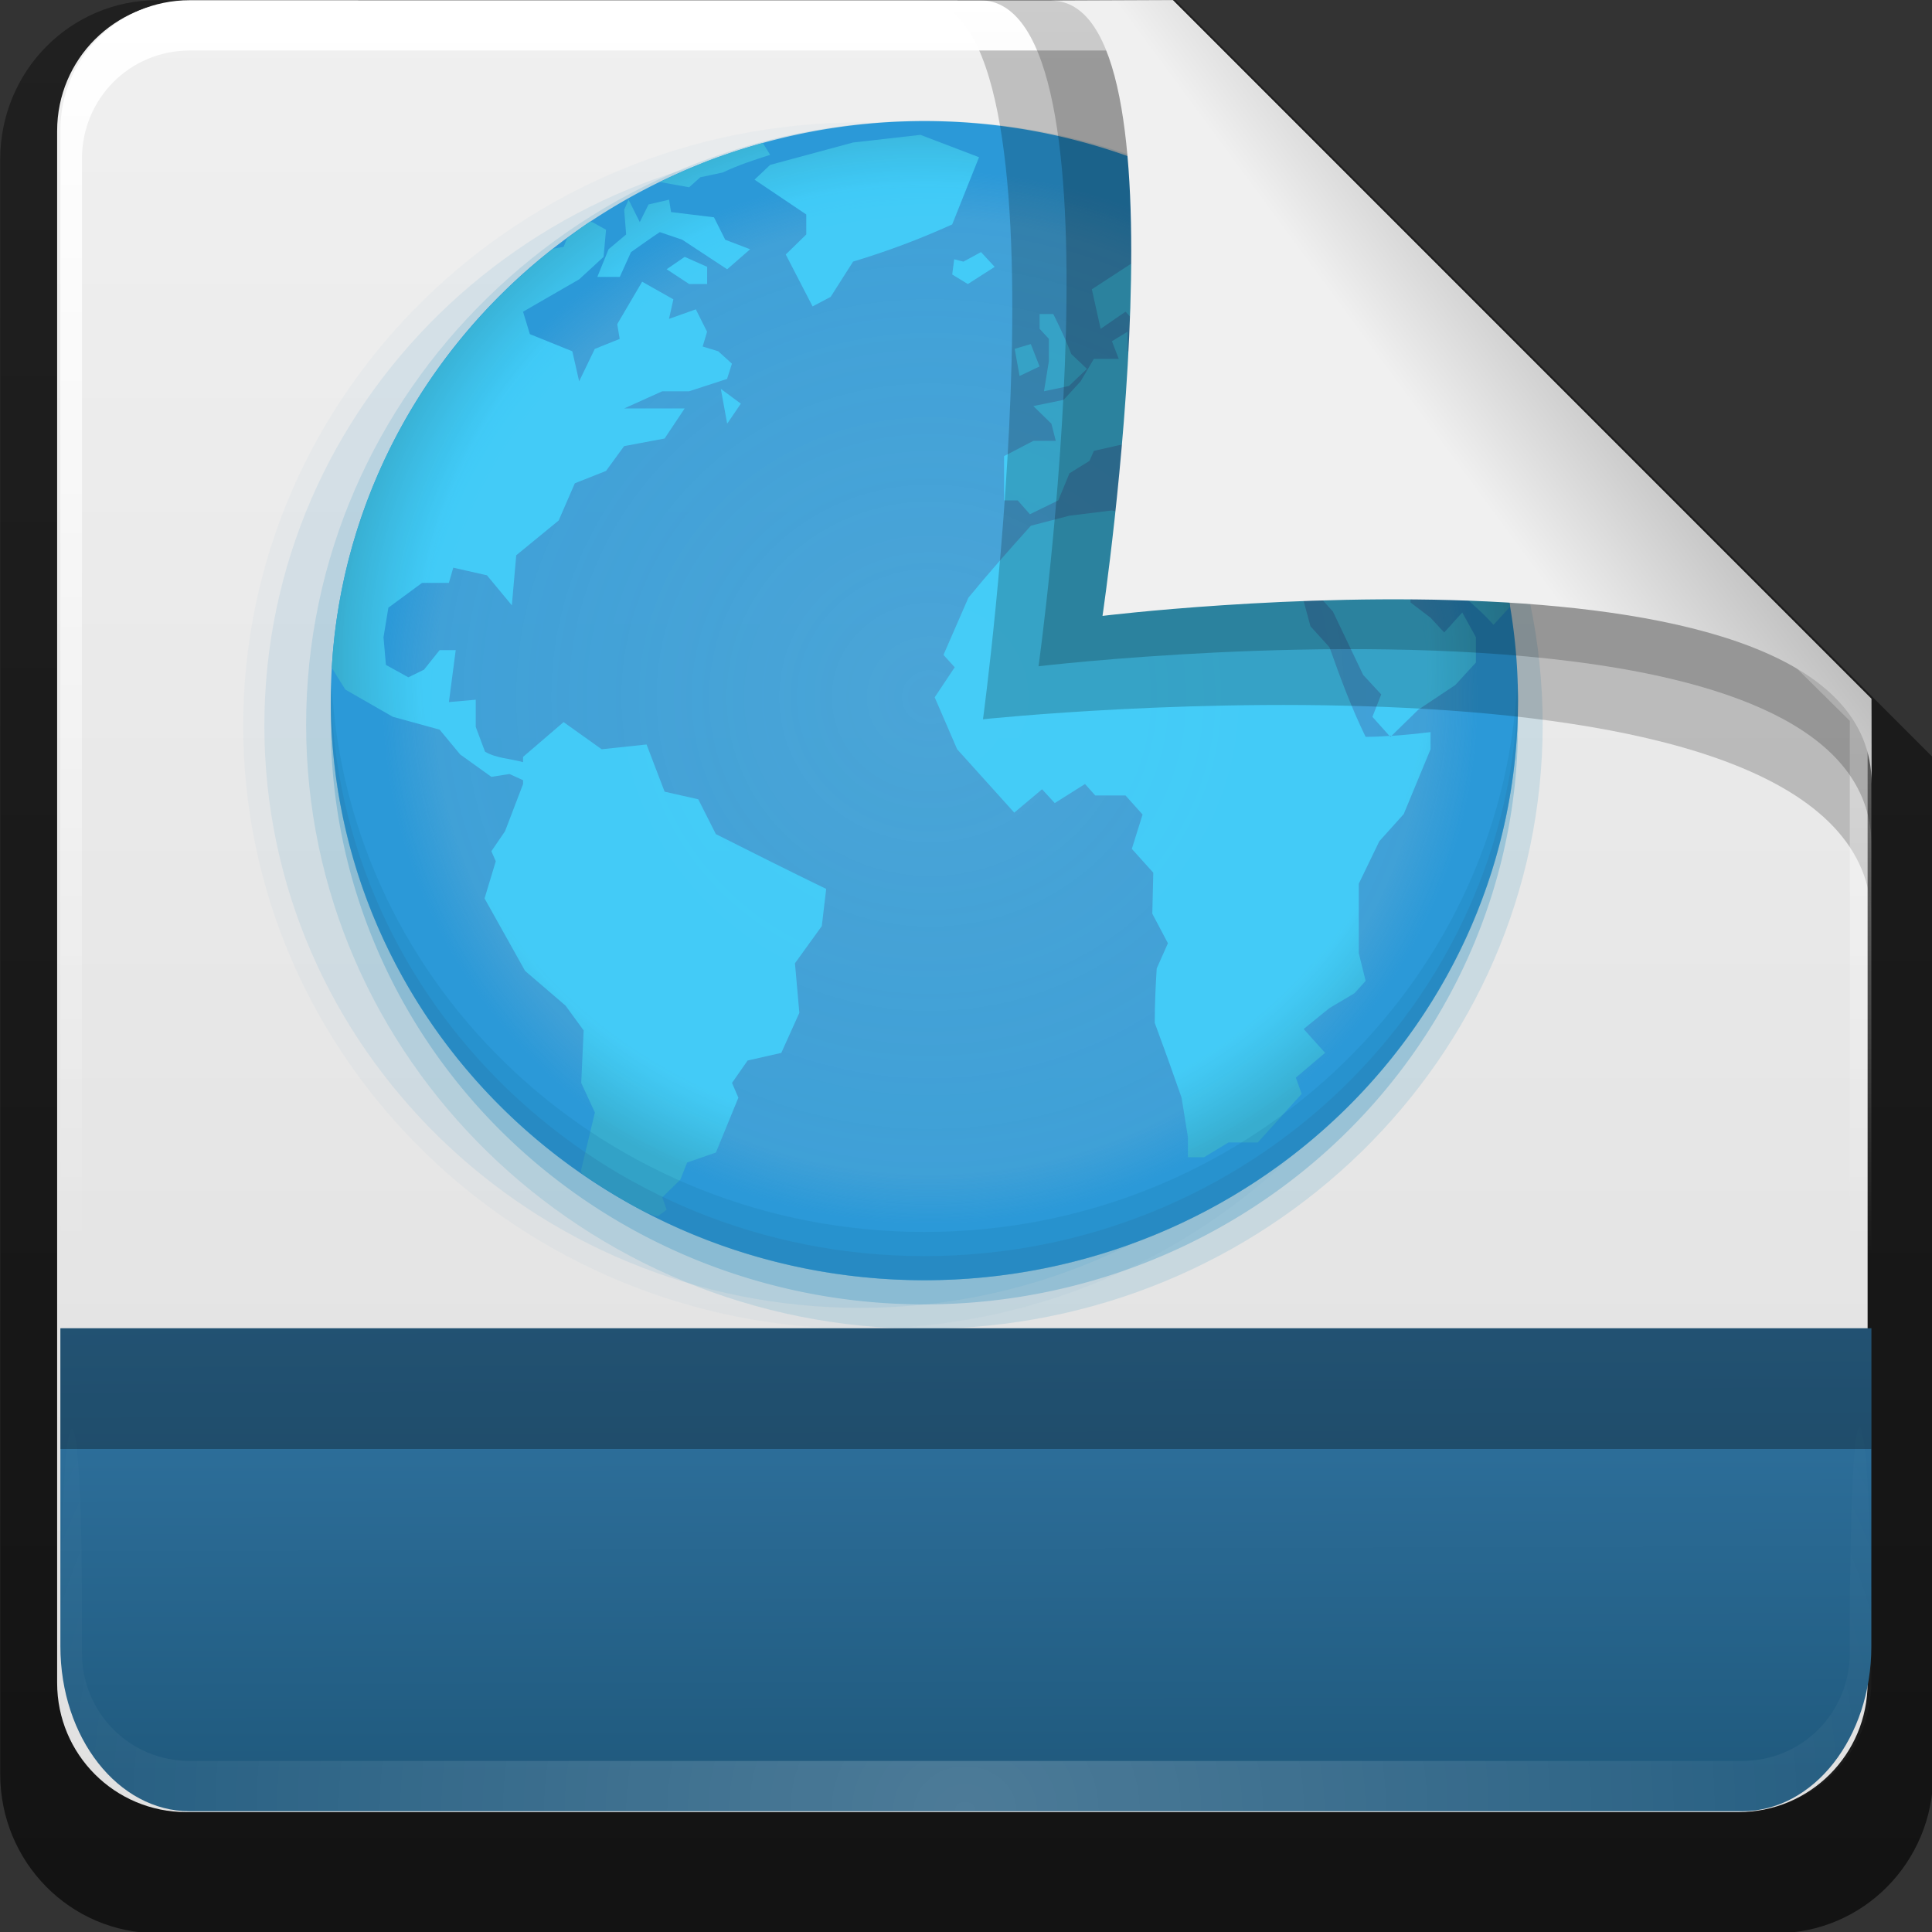 <?xml version="1.0" encoding="UTF-8" standalone="no"?>
<svg
   xmlns:dc="http://purl.org/dc/elements/1.1/"
   xmlns:cc="http://creativecommons.org/ns#"
   xmlns:rdf="http://www.w3.org/1999/02/22-rdf-syntax-ns#"
   xmlns:svg="http://www.w3.org/2000/svg"
   xmlns="http://www.w3.org/2000/svg"
   xmlns:xlink="http://www.w3.org/1999/xlink"
   width="16"
   height="16"
   id="svg18157"
   version="1.1">
  <rect width="100%" height="100%" fill="#333333" stroke="none"/>
  <defs
     id="defs18159">
    <linearGradient
       xlink:href="#linearGradient3454-2-5-0-3"
       id="linearGradient12489"
       gradientUnits="userSpaceOnUse"
       gradientTransform="matrix(0.892,0,0,1.058,3.121,5.354)"
       x1="42.471"
       y1="11.953"
       x2="42.471"
       y2="35.582" />
    <linearGradient
       id="linearGradient3454-2-5-0-3">
      <stop
         offset="0"
         style="stop-color:#ffffff;stop-opacity:1"
         id="stop3456-4-9-38-1" />
      <stop
         offset="0.01"
         style="stop-color:#ffffff;stop-opacity:0.235"
         id="stop3458-39-80-3-5" />
      <stop
         offset="0.99"
         style="stop-color:#ffffff;stop-opacity:0.157"
         id="stop3460-7-0-2-4" />
      <stop
         offset="1"
         style="stop-color:#ffffff;stop-opacity:0.392"
         id="stop3462-0-9-8-7" />
    </linearGradient>
    <linearGradient
       xlink:href="#linearGradient6129-963-697-142-998-580-273-44-2-2"
       id="linearGradient12487"
       gradientUnits="userSpaceOnUse"
       gradientTransform="matrix(1.145,0,0,0.998,-3.466,1.099)"
       x1="22.935"
       y1="49.629"
       x2="22.809"
       y2="36.658" />
    <linearGradient
       id="linearGradient6129-963-697-142-998-580-273-44-2-2">
      <stop
         id="stop2661-01-6-2"
         style="stop-color:#0a0a0a;stop-opacity:0.498"
         offset="0" />
      <stop
         id="stop2663-64-5-5"
         style="stop-color:#0a0a0a;stop-opacity:0"
         offset="1" />
    </linearGradient>
    <linearGradient
       xlink:href="#linearGradient4632-0-6-4-7"
       id="linearGradient12481"
       gradientUnits="userSpaceOnUse"
       gradientTransform="matrix(1,0,0,1.036,2.0849371e-6,-1.589)"
       x1="35.793"
       y1="17.118"
       x2="35.793"
       y2="43.761" />
    <linearGradient
       id="linearGradient4632-0-6-4">
      <stop
         style="stop-color:#aacb7d;stop-opacity:1;"
         offset="0"
         id="stop4634-4-4-7" />
      <stop
         style="stop-color:#709937;stop-opacity:1;"
         offset="1"
         id="stop4636-3-1-5" />
    </linearGradient>
    <radialGradient
       xlink:href="#linearGradient5060-820-91-9-0"
       id="radialGradient12475"
       gradientUnits="userSpaceOnUse"
       gradientTransform="matrix(-0.031,0,0,0.025,23.39,31.942)"
       cx="605.714"
       cy="486.648"
       fx="605.714"
       fy="486.648"
       r="117.143" />
    <linearGradient
       id="linearGradient5060-820-91-9-0">
      <stop
         id="stop2681-778-5-1"
         style="stop-color:#000000;stop-opacity:1"
         offset="0" />
      <stop
         id="stop2683-2-86-2"
         style="stop-color:#000000;stop-opacity:0"
         offset="1" />
    </linearGradient>
    <radialGradient
       xlink:href="#linearGradient5060-179-37-4-0"
       id="radialGradient12471"
       gradientUnits="userSpaceOnUse"
       gradientTransform="matrix(0.031,0,0,0.025,24.61,31.942)"
       cx="605.714"
       cy="486.648"
       fx="605.714"
       fy="486.648"
       r="117.143" />
    <linearGradient
       id="linearGradient5060-179-37-4-0">
      <stop
         id="stop2675-91-9-2"
         style="stop-color:#000000;stop-opacity:1"
         offset="0" />
      <stop
         id="stop2677-09-0-9"
         style="stop-color:#000000;stop-opacity:0"
         offset="1" />
    </linearGradient>
    <linearGradient
       xlink:href="#linearGradient5048-585-73-1-5"
       id="linearGradient12467"
       gradientUnits="userSpaceOnUse"
       gradientTransform="matrix(0.079,0,0,0.025,-4.693,31.942)"
       x1="302.857"
       y1="366.648"
       x2="302.857"
       y2="609.505" />
    <linearGradient
       id="linearGradient5048-585-73-1-5">
      <stop
         id="stop2667-99-4-6"
         style="stop-color:#000000;stop-opacity:0"
         offset="0" />
      <stop
         id="stop2669-5-9-4"
         style="stop-color:#000000;stop-opacity:1"
         offset="0.5" />
      <stop
         id="stop2671-56-4-2"
         style="stop-color:#000000;stop-opacity:0"
         offset="1" />
    </linearGradient>
    <linearGradient
       xlink:href="#linearGradient4507-0-4-7"
       id="linearGradient12463"
       gradientUnits="userSpaceOnUse"
       gradientTransform="matrix(0.892,0,0,1.058,3.121,5.354)"
       x1="21.37"
       y1="4.248"
       x2="21.37"
       y2="34.143" />
    <linearGradient
       id="linearGradient4507-0-4-7">
      <stop
         id="stop4509-35-6-1"
         style="stop-color:#ffffff;stop-opacity:1"
         offset="0" />
      <stop
         id="stop4511-46-3-8"
         style="stop-color:#ffffff;stop-opacity:0.235"
         offset="0.074" />
      <stop
         id="stop4513-15-5-9"
         style="stop-color:#ffffff;stop-opacity:0.157"
         offset="0.99" />
      <stop
         id="stop4515-1-1-8"
         style="stop-color:#ffffff;stop-opacity:0.392"
         offset="1" />
    </linearGradient>
    <linearGradient
       id="linearGradient4646-7-4-3">
      <stop
         offset="0"
         style="stop-color:#f9f9f9;stop-opacity:1"
         id="stop4648-8-0-3" />
      <stop
         offset="1"
         style="stop-color:#d8d8d8;stop-opacity:1"
         id="stop4650-1-7-3" />
    </linearGradient>
    <linearGradient
       id="linearGradient3104-8-8-97-4-6-11-5-5">
      <stop
         offset="0"
         style="stop-color:#000000;stop-opacity:0.322"
         id="stop3106-5-4-3-5-0-2-1-0" />
      <stop
         offset="1"
         style="stop-color:#000000;stop-opacity:0.278"
         id="stop3108-4-3-7-8-2-0-7-9" />
    </linearGradient>
    <linearGradient
       y2="3.634"
       x2="-51.786"
       y1="53.514"
       x1="-51.786"
       gradientTransform="matrix(0.807,0,0,0.834,106.877,-0.07)"
       gradientUnits="userSpaceOnUse"
       id="linearGradient18155"
       xlink:href="#linearGradient3104-8-8-97-4-6-11-5-5" />
    <linearGradient
       gradientUnits="userSpaceOnUse"
       y2="44.377"
       x2="22.559"
       y1="16.466"
       x1="22.559"
       id="linearGradient3840"
       xlink:href="#linearGradient7012-661-145-733-759-865-745" />
    <radialGradient
       r="21"
       fy="5.017"
       fx="3"
       cy="5.017"
       cx="3"
       gradientTransform="matrix(-1.274898e-8,1.714,-2.159,-1.4599595e-8,12.809,2.857)"
       gradientUnits="userSpaceOnUse"
       id="radialGradient3070"
       xlink:href="#linearGradient3484" />
    <linearGradient
       y2="16.19"
       x2="62.989"
       y1="13.183"
       x1="62.989"
       gradientTransform="translate(-50.941)"
       gradientUnits="userSpaceOnUse"
       id="linearGradient3068"
       xlink:href="#linearGradient6404" />
    <linearGradient
       y2="15.944"
       x2="65.34"
       y1="45.114"
       x1="82.453"
       gradientTransform="translate(-53.765,-0.114)"
       gradientUnits="userSpaceOnUse"
       id="linearGradient3061"
       xlink:href="#linearGradient3390" />
    <linearGradient
       y2="36.658"
       x2="22.809"
       y1="49.629"
       x1="22.935"
       gradientTransform="matrix(1.145,0,0,0.998,-3.466,1.099)"
       gradientUnits="userSpaceOnUse"
       id="linearGradient3056"
       xlink:href="#linearGradient6129-963-697-142-998-580-273" />
    <radialGradient
       r="20.98"
       fy="8.302"
       fx="7.265"
       cy="8.302"
       cx="7.265"
       gradientTransform="matrix(0,1.208,-1.627,0,26.372,8.266)"
       gradientUnits="userSpaceOnUse"
       id="radialGradient3053"
       xlink:href="#linearGradient6087-437-184-795-110-662-495" />
    <linearGradient
       y2="33.955"
       x2="15.215"
       y1="22.292"
       x1="11.566"
       gradientUnits="userSpaceOnUse"
       id="linearGradient3050"
       xlink:href="#linearGradient8265-821-176-38-919-66-249" />
    <linearGradient
       gradientUnits="userSpaceOnUse"
       xlink:href="#linearGradient8265-821-176-38-919-66-249"
       id="linearGradient3466"
       y2="33.955"
       x2="15.215"
       y1="22.292"
       x1="11.566" />
    <linearGradient
       id="linearGradient8265-821-176-38-919-66-249">
      <stop
         offset="0"
         style="stop-color:#ffffff;stop-opacity:0.2"
         id="stop2687" />
      <stop
         offset="1"
         style="stop-color:#ffffff;stop-opacity:0"
         id="stop2689" />
    </linearGradient>
    <radialGradient
       gradientTransform="matrix(0,1.208,-1.627,0,26.372,8.266)"
       gradientUnits="userSpaceOnUse"
       xlink:href="#linearGradient6087-437-184-795-110-662-495"
       id="radialGradient2442-940-759"
       fy="8.302"
       fx="7.265"
       r="20.98"
       cy="8.302"
       cx="7.265" />
    <linearGradient
       id="linearGradient6087-437-184-795-110-662-495">
      <stop
         offset="0"
         style="stop-color:#ffffff;stop-opacity:0.4"
         id="stop2693" />
      <stop
         offset="1"
         style="stop-color:#ffffff;stop-opacity:0"
         id="stop2695" />
    </linearGradient>
    <linearGradient
       gradientTransform="matrix(1.145,0,0,0.998,-3.466,1.099)"
       gradientUnits="userSpaceOnUse"
       xlink:href="#linearGradient6129-963-697-142-998-580-273"
       id="linearGradient6462-657-405"
       y2="36.658"
       x2="22.809"
       y1="49.629"
       x1="22.935" />
    <linearGradient
       id="linearGradient6129-963-697-142-998-580-273">
      <stop
         offset="0"
         style="stop-color:#0a0a0a;stop-opacity:0.498"
         id="stop2661" />
      <stop
         offset="1"
         style="stop-color:#0a0a0a;stop-opacity:0"
         id="stop2663" />
    </linearGradient>
    <radialGradient
       gradientTransform="matrix(1.565,-9.5143002e-8,6.1772287e-8,1.016,-86.213,8.146)"
       gradientUnits="userSpaceOnUse"
       xlink:href="#linearGradient7012-661-145-733-759-865-745"
       id="radialGradient3404"
       fy="14.113"
       fx="63.969"
       r="23.097"
       cy="14.113"
       cx="63.969" />
    <linearGradient
       id="linearGradient7012-661-145-733-759-865-745">
      <stop
         offset="0"
         style="stop-color:#aacb7d;stop-opacity:1"
         id="stop2699" />
      <stop
         offset="1"
         style="stop-color:#709937;stop-opacity:1"
         id="stop2701" />
    </linearGradient>
    <linearGradient
       gradientTransform="translate(-53.765,-0.114)"
       gradientUnits="userSpaceOnUse"
       xlink:href="#linearGradient3390"
       id="linearGradient3412"
       y2="15.944"
       x2="65.34"
       y1="45.114"
       x1="82.453" />
    <linearGradient
       id="linearGradient3390">
      <stop
         offset="0"
         style="stop-color:#51751e;stop-opacity:1"
         id="stop3392" />
      <stop
         offset="1"
         style="stop-color:#51751e;stop-opacity:1"
         id="stop3394" />
    </linearGradient>
    <linearGradient
       gradientTransform="matrix(0.083,0,0,0.037,-5.941,25.412)"
       gradientUnits="userSpaceOnUse"
       xlink:href="#linearGradient5048-585"
       id="linearGradient7596-975"
       y2="609.505"
       x2="302.857"
       y1="366.648"
       x1="302.857" />
    <linearGradient
       id="linearGradient5048-585">
      <stop
         offset="0"
         style="stop-color:#000000;stop-opacity:0"
         id="stop2667" />
      <stop
         offset="0.5"
         style="stop-color:#000000;stop-opacity:1"
         id="stop2669" />
      <stop
         offset="1"
         style="stop-color:#000000;stop-opacity:0"
         id="stop2671" />
    </linearGradient>
    <radialGradient
       gradientTransform="matrix(0.032,0,0,0.037,24.637,25.412)"
       gradientUnits="userSpaceOnUse"
       xlink:href="#linearGradient5060-179"
       id="radialGradient7598-526"
       fy="486.648"
       fx="605.714"
       r="117.143"
       cy="486.648"
       cx="605.714" />
    <linearGradient
       id="linearGradient5060-179">
      <stop
         offset="0"
         style="stop-color:#000000;stop-opacity:1"
         id="stop2675" />
      <stop
         offset="1"
         style="stop-color:#000000;stop-opacity:0"
         id="stop2677" />
    </linearGradient>
    <radialGradient
       gradientTransform="matrix(-0.032,0,0,0.037,23.363,25.412)"
       gradientUnits="userSpaceOnUse"
       xlink:href="#linearGradient5060-820"
       id="radialGradient7600-312"
       fy="486.648"
       fx="605.714"
       r="117.143"
       cy="486.648"
       cx="605.714" />
    <linearGradient
       id="linearGradient5060-820">
      <stop
         offset="0"
         style="stop-color:#000000;stop-opacity:1"
         id="stop2681" />
      <stop
         offset="1"
         style="stop-color:#000000;stop-opacity:0"
         id="stop2683" />
    </linearGradient>
    <linearGradient
       gradientTransform="translate(-50.941)"
       gradientUnits="userSpaceOnUse"
       xlink:href="#linearGradient6404"
       id="linearGradient3482"
       y2="16.19"
       x2="62.989"
       y1="13.183"
       x1="62.989" />
    <linearGradient
       id="linearGradient6404">
      <stop
         offset="0"
         style="stop-color:#f9f9f9;stop-opacity:1"
         id="stop6406" />
      <stop
         offset="1"
         style="stop-color:#c9c9c9;stop-opacity:1"
         id="stop6408" />
    </linearGradient>
    <radialGradient
       gradientTransform="matrix(-1.274898e-8,1.714,-2.159,-1.4599595e-8,12.809,2.857)"
       gradientUnits="userSpaceOnUse"
       xlink:href="#linearGradient3484"
       id="radialGradient3470"
       fy="5.017"
       fx="3"
       r="21"
       cy="5.017"
       cx="3" />
    <linearGradient
       id="linearGradient3484">
      <stop
         offset="0"
         style="stop-color:#bdbdbd;stop-opacity:1"
         id="stop3486" />
      <stop
         offset="1"
         style="stop-color:#d0d0d0;stop-opacity:1"
         id="stop3488" />
    </linearGradient>
    <linearGradient
       gradientTransform="matrix(0.201,0,0,0.201,18.11,20.312)"
       gradientUnits="userSpaceOnUse"
       xlink:href="#linearGradient5128"
       id="linearGradient2606"
       y2="20.895"
       x2="84.639"
       y1="105.105"
       x1="86.133" />
    <linearGradient
       id="linearGradient5128">
      <stop
         offset="0"
         style="stop-color:#ffffff;stop-opacity:1"
         id="stop5130" />
      <stop
         offset="1"
         style="stop-color:#959595;stop-opacity:1"
         id="stop5132" />
    </linearGradient>
    <linearGradient
       gradientUnits="userSpaceOnUse"
       xlink:href="#linearGradient3309"
       id="linearGradient3413"
       y2="47.012"
       x2="32.036"
       y1="19"
       x1="32.036" />
    <linearGradient
       gradientUnits="userSpaceOnUse"
       id="linearGradient3309"
       y2="122.899"
       x2="63.999"
       y1="3.1"
       x1="63.999">
      <stop
         offset="0"
         style="stop-color:#f6f6f6;stop-opacity:1"
         id="stop3311" />
      <stop
         offset="1"
         style="stop-color:#d2d2d2;stop-opacity:1"
         id="stop3313" />
    </linearGradient>
    <linearGradient
       gradientUnits="userSpaceOnUse"
       xlink:href="#linearGradient3397"
       id="linearGradient3415"
       y2="47.045"
       x2="25.923"
       y1="19"
       x1="25.923" />
    <linearGradient
       id="linearGradient3397">
      <stop
         offset="0"
         style="stop-color:#a0a0a0;stop-opacity:1"
         id="stop3399" />
      <stop
         offset="1"
         style="stop-color:#787878;stop-opacity:1"
         id="stop3401" />
    </linearGradient>
    <linearGradient
       xlink:href="#linearGradient6129-963-697-142-998-580-273-44-2-2"
       id="linearGradient5887"
       gradientUnits="userSpaceOnUse"
       gradientTransform="matrix(2.204,0,0,1.953,44.815,2.968)"
       x1="22.935"
       y1="49.629"
       x2="22.935"
       y2="36.599" />
    <linearGradient
       xlink:href="#linearGradient4632-0-6-4-7"
       id="linearGradient5883"
       gradientUnits="userSpaceOnUse"
       gradientTransform="matrix(0.726,0,0,0.745,116.813,18.325)"
       x1="-91"
       y1="44"
       x2="-91"
       y2="119.06" />
    <linearGradient
       id="linearGradient4632-0-6-4-7">
      <stop
         style="stop-color:#55a7f3;stop-opacity:1;"
         offset="0"
         id="stop4634-4-4-7-5" />
      <stop
         style="stop-color:#1374cf;stop-opacity:1;"
         offset="1"
         id="stop4636-3-1-5-3" />
    </linearGradient>
    <linearGradient
       x1="32.892"
       y1="8.059"
       gradientTransform="matrix(0.687,0,0,0.699,-3.695,22.217)"
       x2="36.358"
       gradientUnits="userSpaceOnUse"
       y2="5.457"
       id="linearGradient3225">
      <stop
         offset="0"
         style="stop-color:#f0f0f0;stop-opacity:1"
         id="stop8591" />
      <stop
         offset="1"
         style="stop-color:#b0b0b0;stop-opacity:1"
         id="stop8593" />
    </linearGradient>
    <radialGradient
       cx="48"
       cy="90.172"
       r="42"
       fx="48"
       fy="90.172"
       id="radialGradient3619-6"
       xlink:href="#linearGradient3737"
       gradientUnits="userSpaceOnUse"
       gradientTransform="matrix(0.295,0,0,0.255,-0.171,22)" />
    <linearGradient
       id="linearGradient3737">
      <stop
         offset="0"
         style="stop-color:#ffffff;stop-opacity:1"
         id="stop3739" />
      <stop
         offset="1"
         style="stop-color:#ffffff;stop-opacity:0"
         id="stop3741" />
    </linearGradient>
    <linearGradient
       x1="7.371"
       y1="51.47"
       x2="23.766"
       y2="51.433"
       id="linearGradient3748"
       xlink:href="#linearGradient3742"
       gradientUnits="userSpaceOnUse"
       gradientTransform="matrix(0,-0.325,0.255,0,1.755,46.951)" />
    <linearGradient
       id="linearGradient3742">
      <stop
         id="stop3744"
         style="stop-color:#205a7e;stop-opacity:1"
         offset="0" />
      <stop
         id="stop3746"
         style="stop-color:#3175a3;stop-opacity:1"
         offset="1" />
    </linearGradient>
    <linearGradient
       x1="48"
       y1="90"
       x2="48"
       y2="5.988"
       id="linearGradient3617"
       xlink:href="#ButtonColor-7"
       gradientUnits="userSpaceOnUse"
       gradientTransform="matrix(0.429,0,0,0.429,227.505,-101.231)" />
    <linearGradient
       x1="10.32"
       y1="21"
       x2="10.32"
       y2="0.999"
       id="ButtonColor-7"
       gradientUnits="userSpaceOnUse">
      <stop
         id="stop3189"
         style="stop-color:#e0e0e0;stop-opacity:1"
         offset="0" />
      <stop
         id="stop3191"
         style="stop-color:#f0f0f0;stop-opacity:1"
         offset="1" />
    </linearGradient>
    <linearGradient
       xlink:href="#linearGradient3737"
       id="linearGradient2015"
       gradientUnits="userSpaceOnUse"
       x1="36.357"
       y1="6"
       x2="36.357"
       y2="63.893"
       gradientTransform="matrix(0.255,0,0,0.256,1.755,22.038)" />
    <linearGradient
       xlink:href="#ButtonShadow-0"
       id="linearGradient1974"
       gradientUnits="userSpaceOnUse"
       gradientTransform="matrix(0.89,0,0,-0.889,103.829,91.764)"
       x1="32.251"
       y1="6.132"
       x2="32.251"
       y2="90.239" />
    <linearGradient
       gradientTransform="matrix(1.006,0,0,0.994,100,0)"
       gradientUnits="userSpaceOnUse"
       id="ButtonShadow-0"
       y2="7.017"
       x2="45.448"
       y1="92.54"
       x1="45.448">
      <stop
         offset="0"
         style="stop-color:#000000;stop-opacity:1"
         id="stop3750-8" />
      <stop
         offset="1"
         style="stop-color:#000000;stop-opacity:0.588"
         id="stop3752-5-4" />
    </linearGradient>
    <linearGradient
       xlink:href="#ButtonShadow-0"
       id="linearGradient1976"
       gradientUnits="userSpaceOnUse"
       gradientTransform="matrix(0.887,0,0,-0.886,103.972,91.632)"
       x1="32.251"
       y1="6.132"
       x2="32.251"
       y2="90.239" />
    <linearGradient
       xlink:href="#ButtonShadow-0"
       id="linearGradient1978"
       gradientUnits="userSpaceOnUse"
       gradientTransform="matrix(0.909,0,0,-0.909,1.84,90.568)"
       x1="32.251"
       y1="6.132"
       x2="32.251"
       y2="90.239" />
    <linearGradient
       gradientTransform="matrix(0.884,0,0,-0.884,10.163,89.362)"
       gradientUnits="userSpaceOnUse"
       xlink:href="#ButtonShadow-0"
       id="linearGradient3780"
       y2="90.239"
       x2="32.251"
       y1="6.132"
       x1="32.251" />
    <linearGradient
       gradientTransform="matrix(0.837,0,0,-0.837,12.396,87.128)"
       gradientUnits="userSpaceOnUse"
       xlink:href="#ButtonShadow-0"
       id="linearGradient3721-0"
       y2="90.239"
       x2="32.251"
       y1="6.132"
       x1="32.251" />
    <linearGradient
       x1="32.892"
       y1="8.059"
       gradientTransform="matrix(1.154,0,0,1.175,-7.148,6.292)"
       x2="36.358"
       gradientUnits="userSpaceOnUse"
       y2="5.457"
       id="linearGradient3225-6">
      <stop
         offset="0"
         style="stop-color:#497db8;stop-opacity:1"
         id="stop8591-7" />
      <stop
         offset="1"
         style="stop-color:#276096;stop-opacity:1"
         id="stop8593-5" />
    </linearGradient>
    <linearGradient
       x1="56.634"
       y1="89.164"
       x2="56.634"
       y2="6.398"
       id="linearGradient3203"
       xlink:href="#linearGradient3174"
       gradientUnits="userSpaceOnUse"
       gradientTransform="matrix(0.187,0,0,0.187,2.163,22.449)" />
    <linearGradient
       id="linearGradient3174">
      <stop
         id="stop3176"
         style="stop-color:#ff6e6e;stop-opacity:1"
         offset="0" />
      <stop
         id="stop3178"
         style="stop-color:#ff8c8c;stop-opacity:1"
         offset="1" />
    </linearGradient>
    <linearGradient
       y2="12.798"
       x2="62.337"
       y1="79.015"
       x1="62.337"
       gradientTransform="matrix(0.574,0,0,0.595,98.256,10.931)"
       gradientUnits="userSpaceOnUse"
       id="linearGradient1038"
       xlink:href="#linearGradient3174-3" />
    <linearGradient
       id="linearGradient3174-3">
      <stop
         offset="0"
         style="stop-color:#c3c3c3;stop-opacity:1"
         id="stop3176-6" />
      <stop
         offset="1"
         style="stop-color:#ffffff;stop-opacity:1"
         id="stop3178-7" />
    </linearGradient>
    <radialGradient
       gradientTransform="matrix(0.052,0,0,0.05,132.034,5.631)"
       gradientUnits="userSpaceOnUse"
       xlink:href="#linearGradient3870"
       id="radialGradient3046"
       fy="376.397"
       fx="372.905"
       r="364.525"
       cy="376.397"
       cx="372.905" />
    <linearGradient
       id="linearGradient3870">
      <stop
         offset="0"
         style="stop-color:#2b99d8;stop-opacity:0.678"
         id="stop3872" />
      <stop
         offset="0.828"
         style="stop-color:#2b99d8;stop-opacity:0.789"
         id="stop3902" />
      <stop
         offset="0.914"
         style="stop-color:#2b99d8;stop-opacity:1"
         id="stop5311" />
      <stop
         offset="1"
         style="stop-color:#2b99d8;stop-opacity:1"
         id="stop3874" />
    </linearGradient>
    <radialGradient
       xlink:href="#linearGradient3904"
       id="radialGradient3105"
       gradientUnits="userSpaceOnUse"
       gradientTransform="matrix(0.972,0,0,0.917,126.839,2.571)"
       cx="25.103"
       cy="22.635"
       fx="25.103"
       fy="22.635"
       r="19.19" />
    <linearGradient
       id="linearGradient3904">
      <stop
         offset="0"
         style="stop-color:#44d6ff;stop-opacity:0.8"
         id="stop3906" />
      <stop
         offset="0.703"
         style="stop-color:#44d6ff;stop-opacity:0.8"
         id="stop3908" />
      <stop
         offset="0.851"
         style="stop-color:#44d6ff;stop-opacity:0.8"
         id="stop5309" />
      <stop
         offset="1"
         style="stop-color:#38adcf;stop-opacity:1"
         id="stop3910" />
    </linearGradient>
  </defs>
  <g
     transform="matrix(0.7,0,0,0.7,-1.8,-16.5)"
     id="layer1">
    <g
       transform="matrix(0.308,0,0,0.308,-2.19,20.553)"
       id="layer5"
       style="display:inline">
      <path
         style="display:inline;opacity:0.63;fill:url(#linearGradient3780);fill-opacity:1;fill-rule:nonzero;stroke:none;stroke-width:0.868"
         d="m 21.511,84.058 h 62.164 c 3.348,0 6.044,-2.727 6.044,-6.115 V 38.905 L 60.62,9.806 h -39.109 c -3.348,0 -6.044,2.727 -6.044,6.115 v 62.022 c 0,3.388 2.696,6.115 6.044,6.115 z"
         id="rect3723" />
    </g>
    <g
       style="opacity:1"
       transform="matrix(0.595,0,0,0.595,-133.649,82.293)"
       id="layer1-3">
      <path
         style="fill:url(#linearGradient3617);fill-opacity:1;fill-rule:nonzero;stroke:none;stroke-width:0.429"
         d="m 232.648,-98.66 h 19.543 l 13.886,13.886 v 19.543 c 0,1.425 -1.147,2.571 -2.571,2.571 h -30.857 c -1.425,0 -2.571,-1.147 -2.571,-2.571 v -30.857 c 0,-1.425 1.147,-2.571 2.571,-2.571 z"
         id="rect2419-1" />
    </g>
    <g
       id="g3094"
       transform="matrix(0.374,0,0,0.374,-43.057,22.675)">
      <path
         d="m 149.209,6.271 c -10.741,0 -19.514,8.551 -19.514,19.081 0,10.53 8.774,19.079 19.514,19.079 10.74,0 19.514,-8.549 19.514,-19.079 0,-10.53 -8.773,-19.081 -19.514,-19.081 z"
         id="path3713"
         style="display:inline;opacity:0.05;fill:#608ebe;fill-opacity:1;fill-rule:evenodd;stroke:none;stroke-width:0.048" />
      <path
         d="m 149.209,6.933 c -10.382,0 -18.845,8.252 -18.845,18.419 0,10.166 8.463,18.417 18.845,18.417 10.382,0 18.845,-8.251 18.845,-18.417 0,-10.166 -8.463,-18.419 -18.845,-18.419 z"
         id="path3705"
         style="display:inline;opacity:0.1;fill:#388ebe;fill-opacity:1;fill-rule:evenodd;stroke:none;stroke-width:0.048" />
      <path
         d="m 151.243,6.218 c -10.786,0 -19.558,8.559 -19.558,19.107 0,10.548 8.772,19.106 19.558,19.106 10.786,0 19.558,-8.557 19.558,-19.106 0,-10.548 -8.772,-19.107 -19.558,-19.107 z"
         id="path3701"
         style="display:inline;opacity:0.15;fill:#268ebe;fill-opacity:1;fill-rule:evenodd;stroke:none;stroke-width:0.051" />
      <path
         d="m 170.02,25.325 a 18.777,18.334 0 1 1 -37.554,0 18.777,18.334 0 1 1 37.554,0 z"
         id="path3695"
         style="display:inline;opacity:0.3;fill:#2a8ebe;fill-opacity:1;fill-rule:evenodd;stroke:none;stroke-width:0.051" />
      <path
         d="m 170.02,24.561 a 18.777,18.334 0 1 1 -37.554,0 18.777,18.334 0 1 1 37.554,0 z"
         id="path5993"
         style="display:inline;fill:url(#radialGradient3046);fill-opacity:1;fill-rule:evenodd;stroke:none;stroke-width:0.051" />
      <path
         d="m 151.119,6.663 -2.131,0.241 -2.625,0.709 -0.494,0.467 1.637,1.101 v 0.633 l -0.649,0.633 0.849,1.643 0.571,-0.302 0.71,-1.116 c 1.098,-0.332 2.091,-0.704 3.135,-1.176 l 0.849,-2.126 z m -4.988,0.256 c -0.469,0.13 -0.936,0.274 -1.39,0.437 l -0.015,0.015 c -0.009,0.003 -0.022,-0.003 -0.031,0 -0.626,0.228 -1.229,0.495 -1.822,0.784 l 0.927,0.166 0.355,-0.317 0.71,-0.151 c 0.487,-0.232 0.981,-0.394 1.498,-0.558 l -0.232,-0.377 z m -4.246,1.794 -0.139,0.317 0.062,0.784 -0.556,0.467 -0.355,0.875 h 0.71 l 0.355,-0.784 c 0.306,-0.212 0.599,-0.429 0.911,-0.633 l 0.71,0.241 c 0.474,0.315 0.947,0.621 1.421,0.935 l 0.726,-0.633 -0.788,-0.302 -0.355,-0.709 -1.359,-0.166 -0.062,-0.392 -0.649,0.151 -0.278,0.558 -0.355,-0.709 z m 18.206,0.633 -1.359,0.317 -0.849,0.543 v 0.467 l -1.343,0.875 0.278,1.251 0.788,-0.543 0.494,0.543 0.571,0.317 0.355,-0.935 -0.216,-0.558 0.216,-0.392 0.772,-0.709 h 0.355 l -0.355,0.784 v 0.709 c 0.327,-0.087 0.67,-0.11 1.004,-0.151 l -0.926,0.618 -0.077,0.407 -1.065,0.859 -1.065,-0.241 v -0.618 l -0.494,0.302 0.216,0.558 h -0.788 l -0.417,0.709 -0.54,0.588 -0.957,0.196 0.571,0.558 0.139,0.543 h -0.71 l -0.926,0.482 v 1.402 h 0.432 l 0.386,0.437 0.896,-0.437 0.355,-0.859 0.633,-0.392 0.139,-0.317 1.065,-0.241 0.571,0.633 0.633,0.317 -0.355,0.709 0.571,-0.151 0.293,-0.709 -0.71,-0.799 h 0.278 l 0.71,0.558 0.139,0.784 0.649,0.709 0.139,-1.025 0.355,-0.151 c 0.351,0.357 0.631,0.775 0.927,1.176 l 1.065,0.075 0.633,0.392 -0.278,0.392 -0.649,0.558 h -0.911 l -1.22,-0.392 -0.633,0.075 -0.463,0.513 -1.313,-1.297 -0.926,-0.241 -1.343,0.166 -1.22,0.317 c -0.678,0.752 -1.335,1.496 -1.977,2.277 l -0.788,1.809 0.355,0.392 -0.633,0.95 0.71,1.643 c 0.604,0.669 1.203,1.336 1.807,2.005 l 0.88,-0.739 0.401,0.437 0.957,-0.603 0.324,0.362 h 0.957 l 0.54,0.603 -0.34,1.086 0.679,0.754 -0.031,1.297 0.494,0.935 -0.355,0.799 c -0.035,0.579 -0.062,1.14 -0.062,1.719 0.291,0.784 0.574,1.577 0.849,2.367 l 0.201,1.251 v 0.633 h 0.51 l 0.772,-0.467 h 0.926 l 1.39,-1.538 -0.185,-0.513 0.926,-0.784 -0.679,-0.754 0.818,-0.663 0.788,-0.467 0.355,-0.392 -0.216,-0.875 c 0,-0.734 0,-1.467 0,-2.201 l 0.649,-1.342 0.772,-0.859 0.849,-2.051 V 25.555 c -0.421,0.052 -0.823,0.091 -1.235,0.121 l -0.031,0.03 -0.031,-0.03 c -0.249,0.017 -0.5,0.03 -0.757,0.03 -0.453,-0.93 -0.798,-1.861 -1.143,-2.835 l -0.602,-0.663 -0.309,-1.146 0.201,-0.226 0.818,0.905 0.957,2.005 0.571,0.618 -0.278,0.709 0.54,0.603 c 0.02,-0.001 0.041,0.002 0.062,0 l 0.849,-0.829 1.174,-0.784 0.649,-0.709 v -0.799 c -0.142,-0.262 -0.289,-0.522 -0.432,-0.784 l -0.571,0.633 -0.432,-0.467 -0.633,-0.482 v -1.01 l 0.741,0.814 0.818,-0.106 c 0.372,0.331 0.739,0.634 1.065,1.01 l 0.525,-0.573 c -0.751,-4.494 -3.185,-8.435 -6.64,-11.203 l -0.139,0.211 -0.71,0.784 -0.911,-0.935 h 0.911 l 0.386,-0.422 c -0.032,-0.024 -0.061,-0.052 -0.093,-0.075 l -1.56,-0.286 -0.927,-0.317 z m -19.426,0.06 c -0.251,0.168 -0.483,0.349 -0.726,0.528 l -0.108,0.271 c 0,0 -0.195,0.032 -0.34,0.06 -4.02,3.157 -6.686,7.903 -6.995,13.253 0.193,0.324 0.432,0.694 0.432,0.694 l 1.498,0.859 1.482,0.407 0.649,0.784 0.988,0.709 0.571,-0.09 0.432,0.196 v 0.121 l -0.571,1.493 -0.432,0.633 0.139,0.317 -0.355,1.176 1.282,2.292 1.282,1.101 0.571,0.784 -0.077,1.659 0.432,0.935 -0.432,1.809 c 0,0 -0.01,0.013 0.015,0.121 0.597,0.413 1.222,0.802 1.868,1.146 0.01,0.005 0.021,0.01 0.031,0.015 0.028,0.013 0.066,0.034 0.093,0.045 0.229,0.102 0.397,0.161 0.432,0.136 0.141,-0.105 0.263,-0.196 0.263,-0.196 l -0.139,-0.392 0.571,-0.558 0.216,-0.543 0.911,-0.317 0.71,-1.734 -0.201,-0.467 0.494,-0.709 1.065,-0.241 0.571,-1.267 -0.139,-1.568 0.849,-1.176 0.139,-1.176 c -1.167,-0.566 -2.332,-1.151 -3.49,-1.734 l -0.556,-1.101 -1.065,-0.241 -0.571,-1.493 -1.421,0.151 -1.204,-0.859 -1.282,1.101 v 0.166 c -0.387,-0.109 -0.86,-0.124 -1.204,-0.332 l -0.293,-0.784 v -0.859 l -0.849,0.075 c 0.071,-0.551 0.145,-1.093 0.216,-1.643 h -0.51 l -0.494,0.618 -0.494,0.241 -0.71,-0.392 -0.077,-0.875 0.154,-0.935 1.065,-0.784 h 0.849 l 0.139,-0.482 1.065,0.241 0.788,0.95 0.139,-1.583 1.343,-1.101 0.51,-1.176 0.988,-0.392 0.571,-0.784 1.282,-0.241 0.633,-0.95 c -0.64,0 -1.275,0 -1.915,0 l 1.204,-0.543 h 0.849 l 1.204,-0.392 0.154,-0.482 -0.432,-0.392 -0.494,-0.151 0.139,-0.467 -0.355,-0.709 -0.849,0.302 0.139,-0.618 -0.988,-0.558 -0.788,1.342 0.077,0.467 -0.788,0.317 -0.494,1.025 -0.216,-0.95 -1.343,-0.543 -0.216,-0.709 1.776,-1.025 0.772,-0.709 0.077,-0.859 -0.432,-0.241 -0.077,-0.015 z m 12.369,0.965 -0.556,0.302 -0.293,-0.075 -0.062,0.482 0.494,0.302 0.849,-0.543 -0.432,-0.467 z m -9.373,0.151 -0.571,0.392 0.71,0.467 h 0.571 v -0.543 z m 11.226,1.809 v 0.467 l 0.293,0.317 v 0.709 l -0.154,0.95 0.788,-0.166 0.571,-0.543 -0.494,-0.467 c -0.167,-0.435 -0.362,-0.849 -0.571,-1.267 z m -0.278,0.95 -0.51,0.151 0.154,0.859 0.633,-0.302 z m -9.806,1.417 0.201,1.101 0.432,-0.633 z"
         id="path4144"
         style="display:inline;fill:url(#radialGradient3105);fill-opacity:1;fill-rule:nonzero;stroke:none;stroke-width:0.773;stroke-miterlimit:4" />
      <path
         d="m 132.49,23.987 c -0.006,0.193 -0.024,0.378 -0.024,0.573 0,10.125 8.407,18.335 18.777,18.335 10.37,0 18.777,-8.209 18.777,-18.335 0,-0.195 -0.018,-0.38 -0.024,-0.573 -0.503,9.687 -8.706,17.38 -18.753,17.38 -10.046,0 -18.25,-7.693 -18.753,-17.38 z"
         id="path2920"
         style="display:inline;opacity:0.2;fill:#1c78a8;fill-opacity:1;fill-rule:evenodd;stroke:none;stroke-width:0.773" />
      <path
         d="m 132.466,24.178 c -0.003,0.129 0,0.252 0,0.382 0,10.125 8.407,18.335 18.777,18.335 10.37,0 18.777,-8.209 18.777,-18.335 0,-0.13 0.003,-0.253 0,-0.382 -0.206,9.951 -8.536,17.953 -18.777,17.953 -10.241,0 -18.571,-8.002 -18.777,-17.953 z"
         id="path3945"
         style="display:inline;opacity:0.3;fill:#2978a8;fill-opacity:1;fill-rule:evenodd;stroke:none;stroke-width:0.773" />
    </g>
    <path
       d="m 13.46,23.574 c 1.892,0 0.741,8.507 0.741,8.507 0,0 10.512,-1.113 10.512,2.371 0,-0.849 -0.002,-2.614 -0.002,-2.614 l -8.264,-8.264 z"
       style="opacity:0.2;fill:#000000;fill-opacity:1;fill-rule:evenodd;stroke-width:0.569"
       id="path4474-3-5" />
    <path
       d="m 4.816,23.574 c -0.848,0 -1.53,0.685 -1.53,1.537 v 0.512 16.803 c 1.18,2.491 0.306,1.772 0.255,0.256 V 25.962 25.45 c 0,-0.712 0.566,-1.281 1.275,-1.281 h 0.51 10.611 0.51 l 8.009,7.931 v 0.512 10.07 c -0.718,1.884 0.255,2.134 0.255,-0.256 V 32.357 31.845 l -8.264,-8.27 z"
       id="rect3728-7"
       style="opacity:1;fill:url(#linearGradient2015);fill-opacity:1;fill-rule:nonzero;stroke:none;stroke-width:0.256" />
    <path
       d="M 3.286,43.049 C 3.286,44.13 3.968,45 4.816,45 H 23.181 c 0.848,0 1.53,-0.87 1.53,-1.951 V 39.286 H 3.286 Z"
       id="rect3736"
       style="color:#000000;display:inline;overflow:visible;visibility:visible;opacity:1;fill:url(#linearGradient3748);fill-opacity:1;fill-rule:nonzero;stroke:none;stroke-width:0.432;marker:none;enable-background:accumulate" />
    <path
       d="M 4.816,45 C 3.968,45 3.286,44.315 3.286,43.463 v -0.595 c 0.01,-3.114 0.255,-3.181 0.255,-0.256 v 0.512 c 0,0.712 0.566,1.281 1.275,1.281 h 0.51 17.345 0.51 c 0.71,0 1.275,-0.568 1.275,-1.281 v -0.512 c 0.025,-3.472 0.255,-2.284 0.255,0.256 v 0.595 C 24.712,44.315 24.029,45 23.181,45 Z"
       id="path3615-2"
       style="opacity:0.2;fill:url(#radialGradient3619-6);fill-opacity:1;fill-rule:nonzero;stroke:none;stroke-width:0.256" />
    <g
       id="text1540"
       style="font-style:normal;font-weight:normal;font-size:39.832px;line-height:1.25;font-family:sans-serif;letter-spacing:0px;word-spacing:0px;fill:#000000;fill-opacity:1;stroke:none;stroke-width:0.996"
       transform="matrix(1.004,0,0,0.996,-16.034,-23.153)"
       aria-label="DOC" />
    <path
       d="m 14.164,23.574 c 1.789,0 0.694,7.88 0.694,7.88 0,0 3.488,-0.415 6.314,-0.058 1.924,0.243 3.541,0.845 3.541,2.179 0,-0.803 -4.64e-4,-1.737 -4.64e-4,-1.737 l -8.264,-8.264 z"
       style="opacity:0.2;fill:#000000;fill-opacity:1;fill-rule:evenodd;stroke-width:0.538"
       id="path4474-3" />
    <path
       d="m 15.008,23.579 c 1.686,0 0.607,7.279 0.607,7.279 0,0 9.099,-1.118 9.099,1.986 0,-0.756 -0.002,-1.007 -0.002,-1.007 l -8.264,-8.264 z"
       style="fill:url(#linearGradient3225);fill-rule:evenodd;stroke-width:0.507"
       id="path4474" />
  </g>
  <path
     id="rect1270"
     d="M 0.5,11 H 15.498 v 1 H 0.5 Z"
     style="opacity:0.3;fill:#000000;fill-opacity:1;stroke:none;stroke-width:0.154;stroke-linejoin:round;stroke-miterlimit:4;stroke-dasharray:none;stroke-dashoffset:0;stroke-opacity:1;paint-order:stroke fill markers" />
</svg>
